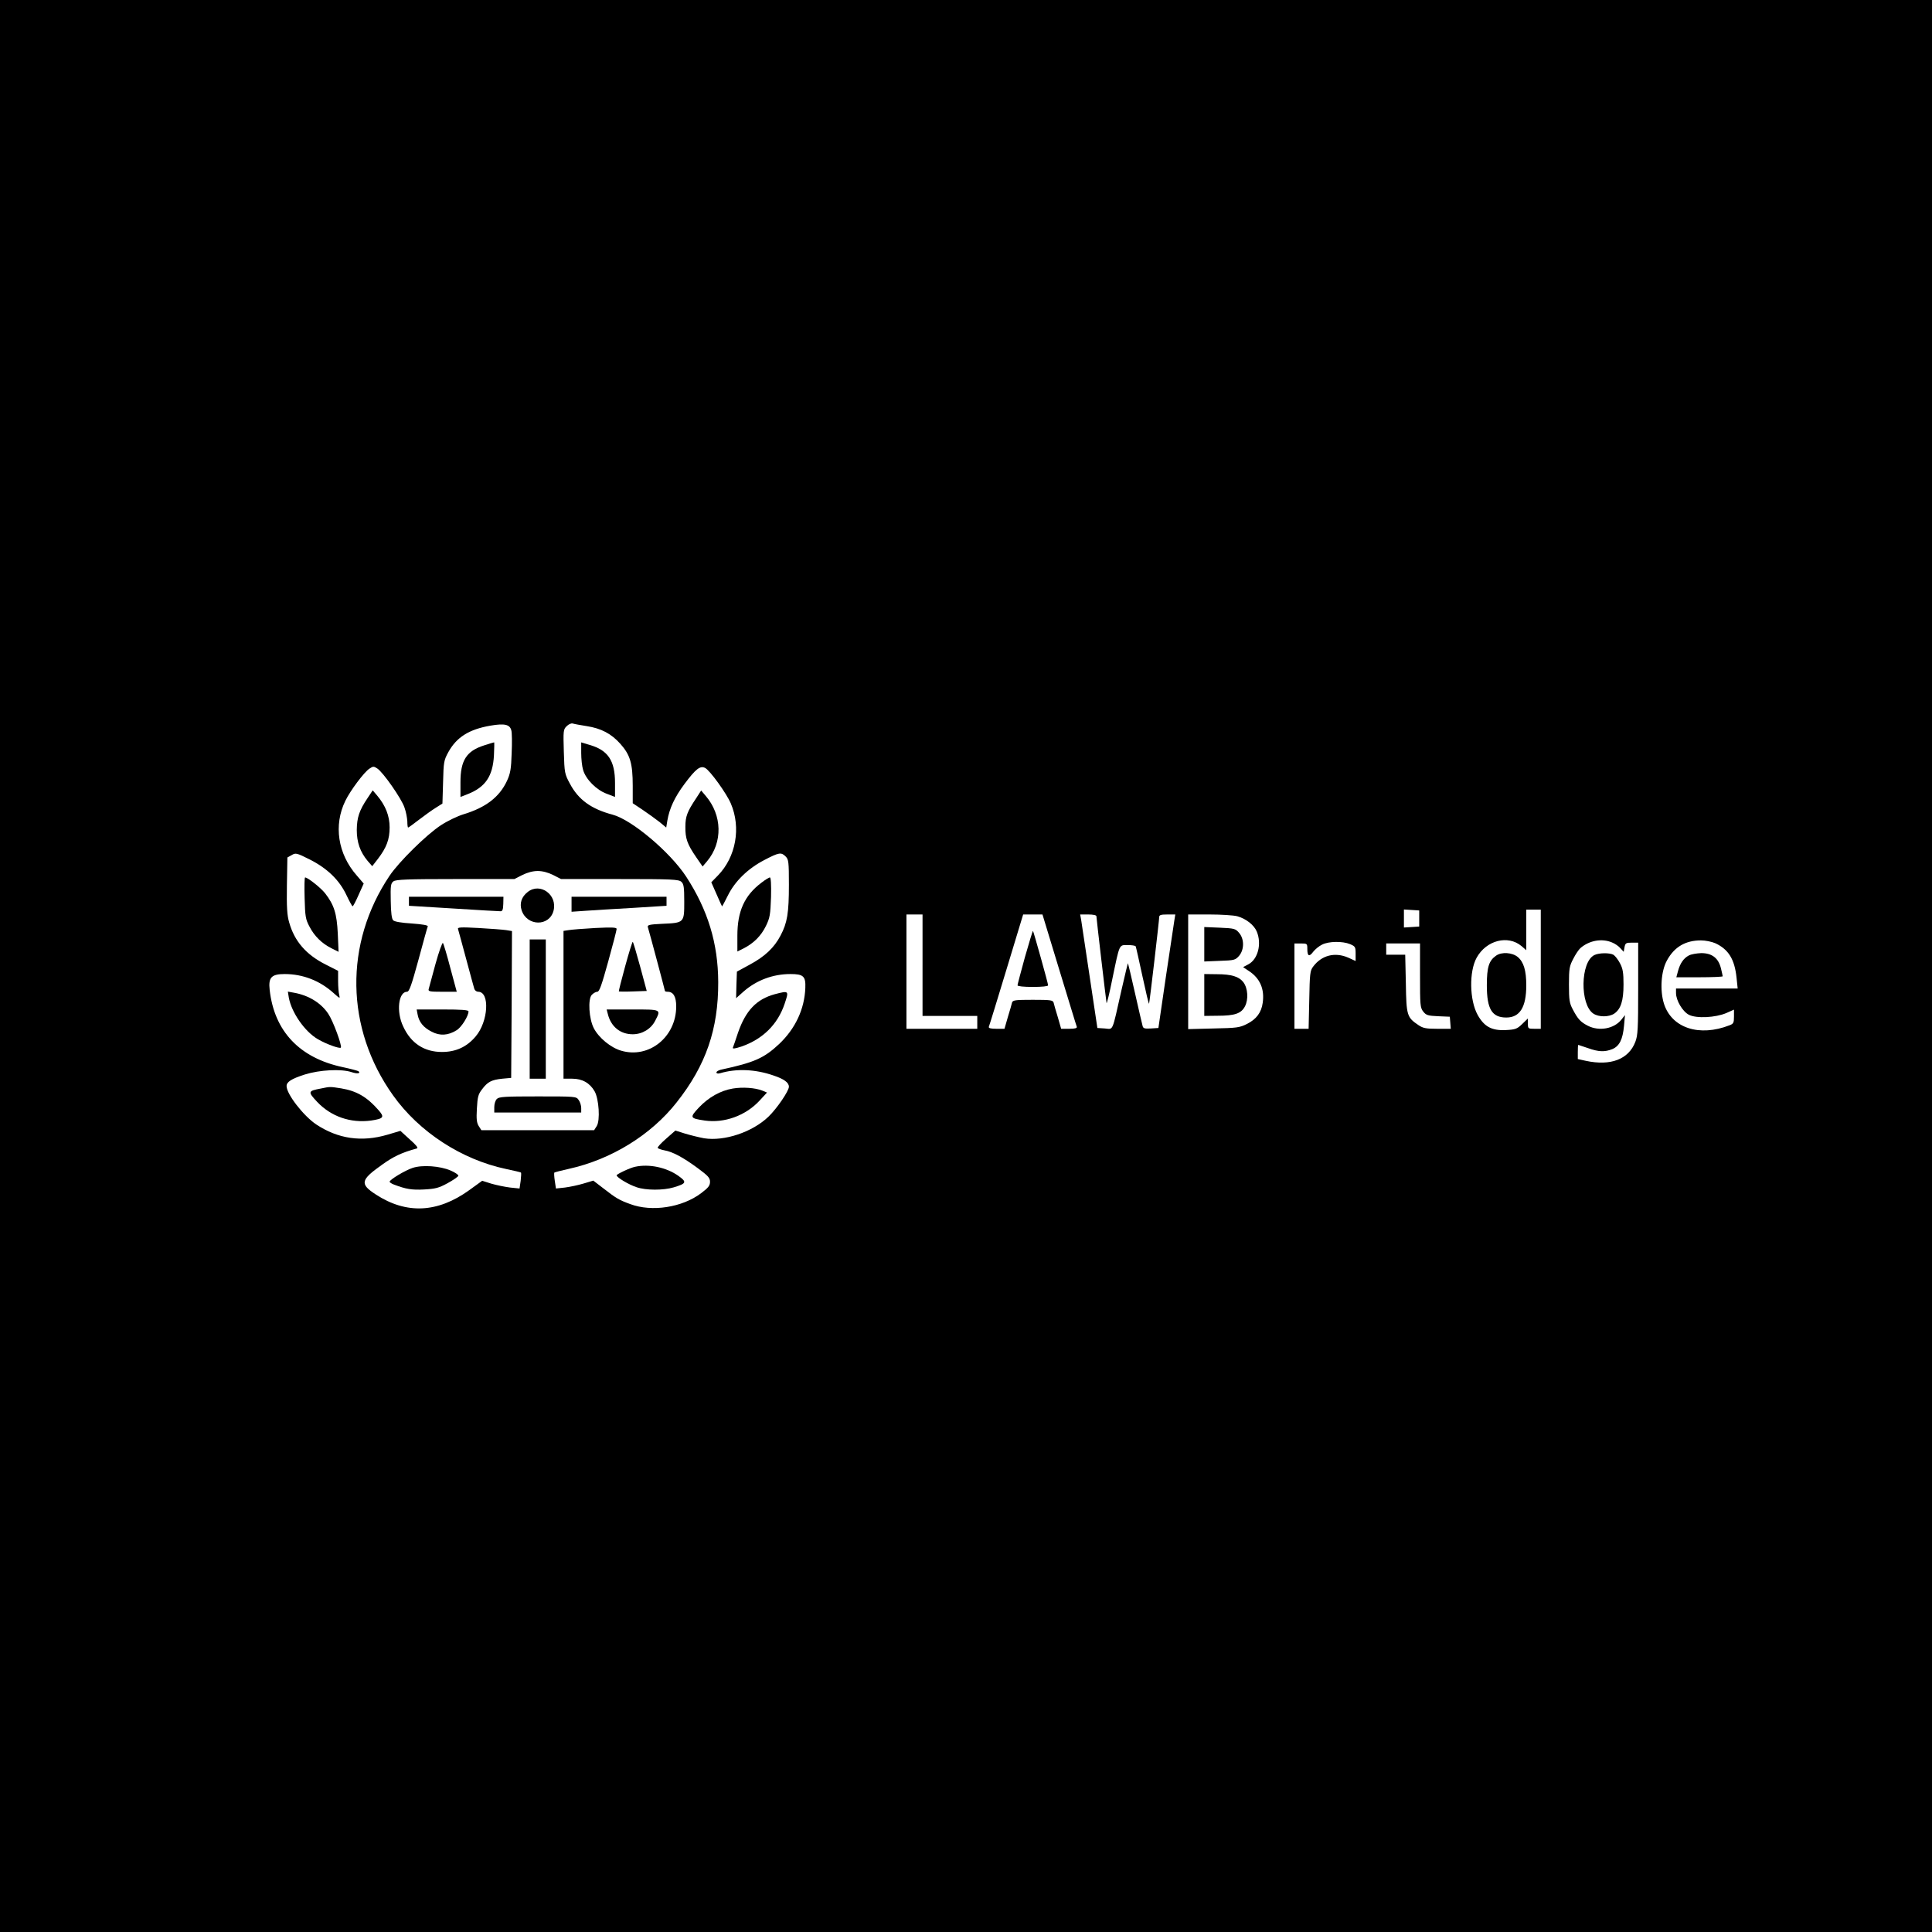 <?xml version="1.0" standalone="no"?>
<!DOCTYPE svg PUBLIC "-//W3C//DTD SVG 20010904//EN"
 "http://www.w3.org/TR/2001/REC-SVG-20010904/DTD/svg10.dtd">
<svg version="1.0" xmlns="http://www.w3.org/2000/svg"
 width="1200pt" height="1200pt" viewBox="0 0 1200 1200"
 preserveAspectRatio="xMidYMid meet">

<g transform="translate(0,1200) scale(0.1,-0.1)"
fill="#000000" stroke="none">
<path d="M0 6000 l0 -6000 6000 0 6000 0 0 6000 0 6000 -6000 0 -6000 0 0
-6000z m3176 1463 c4 -13 5 -77 2 -141 -3 -99 -8 -126 -29 -172 -47 -101 -132
-166 -271 -208 -36 -11 -99 -41 -140 -68 -90 -59 -260 -227 -318 -313 -283
-421 -275 -949 21 -1364 162 -228 427 -400 703 -458 48 -10 90 -20 92 -22 2
-2 1 -25 -2 -51 l-7 -48 -59 6 c-32 4 -85 15 -116 24 l-57 18 -80 -58 c-197
-142 -391 -151 -581 -27 -100 65 -95 90 38 184 72 52 123 76 218 102 9 3 -6
22 -45 56 l-58 53 -81 -24 c-160 -47 -306 -26 -442 64 -79 53 -184 188 -184
238 0 26 29 45 113 72 93 29 225 36 290 15 35 -12 59 -9 44 5 -3 3 -47 15 -99
26 -267 57 -424 222 -453 479 -9 78 11 99 93 99 113 0 219 -41 305 -119 38
-34 40 -35 34 -11 -4 14 -7 53 -7 87 l0 63 -77 39 c-121 61 -194 144 -227 262
-13 44 -16 94 -14 230 l3 173 27 15 c25 15 31 13 113 -28 108 -55 183 -127
227 -221 18 -38 35 -69 38 -69 3 -1 20 31 37 70 l32 71 -43 50 c-118 134 -145
313 -71 464 31 64 117 179 150 200 22 15 27 15 48 1 36 -23 150 -186 169 -242
10 -27 17 -67 18 -87 0 -21 2 -38 5 -38 3 0 33 22 68 49 34 26 81 60 104 74
l41 26 4 133 c3 125 5 136 33 187 51 92 128 141 262 164 88 15 120 7 129 -30z
m468 27 c90 -14 153 -47 209 -110 61 -68 77 -122 77 -261 l0 -108 63 -42 c34
-23 81 -57 104 -75 l41 -34 7 43 c13 76 45 145 106 227 71 95 98 116 129 100
30 -16 132 -157 159 -220 65 -151 32 -333 -80 -448 l-41 -42 33 -75 c18 -41
33 -75 34 -75 1 0 17 30 35 66 44 90 125 169 227 222 92 48 105 50 133 22 18
-18 20 -33 20 -175 0 -176 -10 -237 -52 -316 -39 -75 -97 -130 -192 -181 l-79
-43 -3 -83 -2 -82 46 41 c81 71 183 109 292 109 80 0 95 -14 92 -86 -5 -132
-62 -253 -162 -348 -94 -88 -153 -115 -362 -160 -16 -4 -28 -11 -28 -17 0 -7
9 -9 23 -5 101 30 219 25 331 -14 66 -22 96 -44 96 -70 0 -26 -74 -135 -127
-186 -100 -96 -274 -154 -400 -134 -32 6 -85 19 -118 29 l-60 19 -57 -50 c-32
-28 -56 -54 -53 -58 3 -4 21 -11 42 -15 51 -9 115 -43 206 -110 65 -48 77 -61
77 -85 0 -24 -10 -37 -55 -71 -118 -89 -306 -118 -440 -68 -69 25 -88 36 -170
100 l-60 46 -60 -18 c-33 -10 -85 -21 -116 -25 l-56 -6 -7 47 c-4 26 -5 49 -3
52 3 2 44 13 90 23 263 58 510 210 669 412 183 231 260 456 259 748 -1 241
-64 447 -199 655 -100 153 -339 354 -457 385 -132 35 -212 92 -265 192 -33 61
-34 67 -38 199 -4 130 -3 138 17 158 13 13 29 20 39 17 9 -3 48 -10 86 -16z
m-208 -925 l49 -25 364 0 c325 0 366 -2 383 -17 15 -14 18 -32 18 -124 0 -131
0 -131 -138 -137 -80 -4 -92 -7 -88 -21 13 -43 106 -392 106 -396 0 -3 8 -5
17 -5 35 0 53 -30 53 -91 0 -190 -169 -326 -342 -275 -65 19 -139 80 -170 140
-30 58 -37 179 -13 206 10 11 26 20 35 20 13 0 27 41 68 189 29 104 52 194 52
201 0 10 -29 11 -132 6 -73 -4 -148 -10 -165 -13 l-33 -5 0 -459 0 -459 54 0
c62 0 109 -26 139 -78 27 -47 36 -182 13 -217 l-16 -25 -350 0 -350 0 -16 25
c-13 20 -16 43 -12 109 4 73 8 89 32 120 35 47 59 59 126 66 l55 5 3 456 2
456 -37 6 c-21 3 -98 9 -171 13 -111 6 -132 5 -127 -7 2 -8 25 -90 50 -184 25
-93 48 -178 51 -187 3 -10 14 -18 24 -18 74 0 63 -186 -16 -278 -55 -65 -123
-96 -209 -96 -110 0 -193 54 -241 159 -44 92 -29 215 24 215 14 0 28 41 71
198 29 108 55 202 58 208 2 7 -31 13 -99 18 -64 4 -108 11 -116 20 -9 9 -14
46 -15 120 -2 96 0 109 17 122 16 11 85 14 385 14 l366 0 49 25 c32 16 66 25
96 25 30 0 64 -9 96 -25z m5379 -270 l0 -50 -47 -3 -48 -3 0 56 0 56 48 -3 47
-3 0 -50z m755 -315 l0 -370 -40 0 c-38 0 -40 1 -40 32 l0 32 -35 -34 c-32
-31 -42 -35 -103 -38 -87 -4 -133 21 -174 94 -51 92 -54 270 -6 356 60 108
194 142 278 72 l30 -26 0 126 0 126 45 0 45 0 0 -370z m-3840 25 l0 -315 170
0 170 0 0 -40 0 -40 -220 0 -220 0 0 355 0 355 50 0 50 0 0 -315z m849 -27
c58 -189 106 -349 109 -355 3 -9 -10 -13 -47 -13 l-50 0 -21 73 c-12 39 -24
80 -26 90 -5 15 -20 17 -129 17 -109 0 -124 -2 -129 -17 -2 -10 -14 -51 -26
-90 l-21 -73 -50 0 c-37 0 -50 4 -47 13 3 6 52 166 109 354 l104 343 60 0 60
0 104 -342z m231 331 c0 -12 59 -516 63 -539 1 -8 18 59 36 150 46 221 41 210
95 210 25 0 47 -3 50 -8 2 -4 21 -88 42 -186 21 -98 39 -174 41 -170 4 12 63
519 63 538 0 13 11 16 50 16 l50 0 -6 -37 c-3 -21 -27 -180 -53 -353 l-46
-315 -47 -3 c-38 -2 -47 0 -51 15 -3 10 -24 101 -47 203 -23 102 -43 186 -44
187 -1 2 -19 -73 -40 -165 -61 -270 -49 -244 -104 -240 l-46 3 -48 320 c-26
176 -50 335 -53 353 l-6 32 51 0 c29 0 50 -4 50 -11z m875 0 c54 -15 104 -54
121 -95 32 -77 7 -173 -53 -204 l-32 -17 36 -24 c69 -45 98 -112 86 -197 -8
-61 -40 -103 -98 -132 -46 -23 -63 -25 -207 -28 l-158 -4 0 356 0 356 133 0
c72 0 150 -5 172 -11z m2328 -163 c18 -7 41 -23 52 -36 l20 -22 5 28 c5 26 9
29 45 29 l40 0 0 -285 c0 -251 -2 -291 -18 -332 -42 -108 -153 -150 -307 -117
l-50 11 0 44 c0 24 1 44 3 44 1 0 28 -9 60 -20 67 -24 105 -25 152 -6 44 19
64 60 72 144 l6 67 -23 -29 c-45 -56 -138 -73 -208 -37 -45 23 -62 42 -93 101
-21 39 -24 59 -24 155 0 99 3 115 27 160 14 28 34 57 44 66 55 48 134 62 197
35z m642 -5 c81 -38 119 -99 131 -214 l7 -67 -192 0 -191 0 0 -28 c0 -46 41
-115 80 -135 47 -24 165 -18 233 11 l47 21 0 -43 c0 -38 -3 -45 -27 -54 -189
-74 -360 -17 -408 134 -26 84 -18 203 19 269 46 84 115 124 211 124 28 0 67
-8 90 -18z m-2270 -5 c33 -14 35 -18 35 -60 l0 -45 -46 21 c-83 36 -165 15
-218 -56 -19 -25 -21 -44 -24 -207 l-4 -179 -44 0 -44 0 0 265 0 265 40 0 c39
0 40 -1 40 -34 0 -46 12 -51 37 -17 12 15 36 35 55 44 41 21 127 22 173 3z
m435 -195 c0 -184 1 -200 20 -224 18 -23 29 -26 93 -29 l72 -3 3 -37 3 -38
-84 0 c-71 0 -89 4 -117 23 -71 48 -75 59 -78 258 l-4 179 -59 0 -59 0 0 35 0
35 105 0 105 0 0 -199z"/>
<path d="M3006 7370 c-109 -35 -146 -93 -146 -229 l0 -91 46 18 c109 43 155
111 162 240 2 45 3 82 1 81 -2 0 -30 -8 -63 -19z"/>
<path d="M2283 7043 c-52 -77 -66 -121 -67 -198 0 -77 21 -137 68 -193 l28
-32 35 45 c54 71 73 121 73 196 0 71 -25 135 -77 197 l-28 33 -32 -48z"/>
<path d="M1892 6423 c3 -115 6 -133 30 -178 31 -60 77 -105 137 -135 l44 -22
-5 114 c-6 124 -23 178 -79 250 -28 35 -108 98 -124 98 -4 0 -5 -57 -3 -127z"/>
<path d="M1794 5803 c17 -92 99 -211 181 -258 49 -29 134 -60 142 -52 9 10
-47 164 -78 210 -44 67 -122 115 -213 131 l-38 7 6 -38z"/>
<path d="M1993 5239 c-81 -15 -82 -20 -23 -83 86 -91 207 -133 334 -116 80 12
86 21 46 66 -71 81 -135 118 -231 134 -71 11 -68 11 -126 -1z"/>
<path d="M2563 4746 c-46 -15 -143 -73 -143 -86 0 -4 12 -12 28 -18 74 -28
110 -34 186 -30 71 4 91 9 146 39 35 19 65 40 67 46 2 5 -20 21 -49 33 -65 28
-175 36 -235 16z"/>
<path d="M3610 7323 c0 -36 5 -84 12 -106 17 -58 83 -124 146 -147 l52 -20 0
87 c0 138 -43 203 -157 236 l-53 16 0 -66z"/>
<path d="M4324 7042 c-55 -82 -67 -113 -67 -177 -1 -73 12 -109 67 -189 l40
-58 28 33 c98 117 94 286 -9 406 l-28 33 -31 -48z"/>
<path d="M4729 6517 c-105 -79 -149 -177 -149 -328 l0 -99 40 20 c62 32 107
77 137 138 25 51 28 70 32 180 2 79 -1 122 -7 122 -6 0 -30 -15 -53 -33z"/>
<path d="M4813 5825 c-114 -31 -181 -101 -229 -239 -15 -45 -29 -87 -32 -93
-3 -9 14 -6 54 7 132 46 224 137 267 264 28 83 28 84 -60 61z"/>
<path d="M4552 5239 c-77 -13 -150 -54 -210 -117 -60 -64 -58 -68 36 -82 121
-17 252 30 338 122 l48 52 -29 12 c-45 18 -123 23 -183 13z"/>
<path d="M3945 4753 c-31 -6 -115 -46 -115 -53 0 -13 75 -58 124 -74 58 -20
166 -20 230 -1 80 24 84 33 29 72 -74 52 -181 75 -268 56z"/>
<path d="M3278 6460 c-39 -30 -52 -71 -38 -114 33 -100 172 -102 198 -3 26 99
-83 178 -160 117z"/>
<path d="M2540 6402 l0 -28 278 -17 c152 -10 284 -17 292 -17 11 0 15 12 16
45 l1 45 -293 0 -294 0 0 -28z"/>
<path d="M3550 6384 l0 -47 88 6 c48 3 180 12 295 18 l207 13 0 28 0 28 -295
0 -295 0 0 -46z"/>
<path d="M3290 5733 l0 -433 50 0 50 0 0 433 0 432 -50 0 -50 0 0 -432z"/>
<path d="M2705 6013 c-21 -76 -40 -146 -42 -155 -5 -16 4 -18 84 -18 l90 0
-40 148 c-21 81 -42 151 -46 155 -4 4 -25 -54 -46 -130z"/>
<path d="M3883 5998 c-23 -84 -41 -154 -39 -156 2 -1 42 -2 88 0 l85 3 -41
152 c-23 84 -43 153 -46 153 -3 0 -24 -68 -47 -152z"/>
<path d="M2594 5698 c9 -47 36 -80 87 -106 51 -27 102 -24 155 9 30 18 74 88
74 117 0 9 -44 12 -161 12 l-161 0 6 -32z"/>
<path d="M3775 5703 c19 -79 77 -127 155 -127 59 0 114 33 140 85 36 70 39 69
-141 69 l-161 0 7 -27z"/>
<path d="M3086 5174 c-9 -8 -16 -31 -16 -50 l0 -34 270 0 270 0 0 28 c0 15 -7
38 -16 50 -15 22 -19 22 -254 22 -204 0 -241 -2 -254 -16z"/>
<path d="M9292 6064 c-44 -31 -57 -71 -57 -184 0 -148 32 -200 121 -200 84 0
124 64 124 200 0 92 -16 145 -53 176 -34 28 -100 33 -135 8z"/>
<path d="M6366 6055 c-25 -91 -46 -170 -46 -175 0 -6 39 -10 95 -10 57 0 95 4
95 10 0 12 -90 333 -94 338 -2 1 -24 -72 -50 -163z"/>
<path d="M7480 6135 l0 -107 96 4 c91 3 97 5 120 31 33 39 33 105 0 143 -22
26 -29 28 -120 32 l-96 4 0 -107z"/>
<path d="M7480 5820 l0 -130 83 1 c107 0 147 14 170 59 22 43 18 111 -10 149
-27 35 -73 50 -165 50 l-78 1 0 -130z"/>
<path d="M9903 6068 c-87 -42 -91 -308 -6 -364 34 -22 95 -22 129 0 41 28 58
79 58 181 0 73 -4 98 -22 132 -12 23 -31 47 -41 53 -25 13 -89 12 -118 -2z"/>
<path d="M10489 6065 c-32 -17 -54 -49 -67 -98 l-10 -37 144 0 c79 0 144 3
144 6 0 3 -5 25 -11 50 -16 64 -56 94 -122 94 -29 -1 -64 -7 -78 -15z"/>
</g>
</svg>
